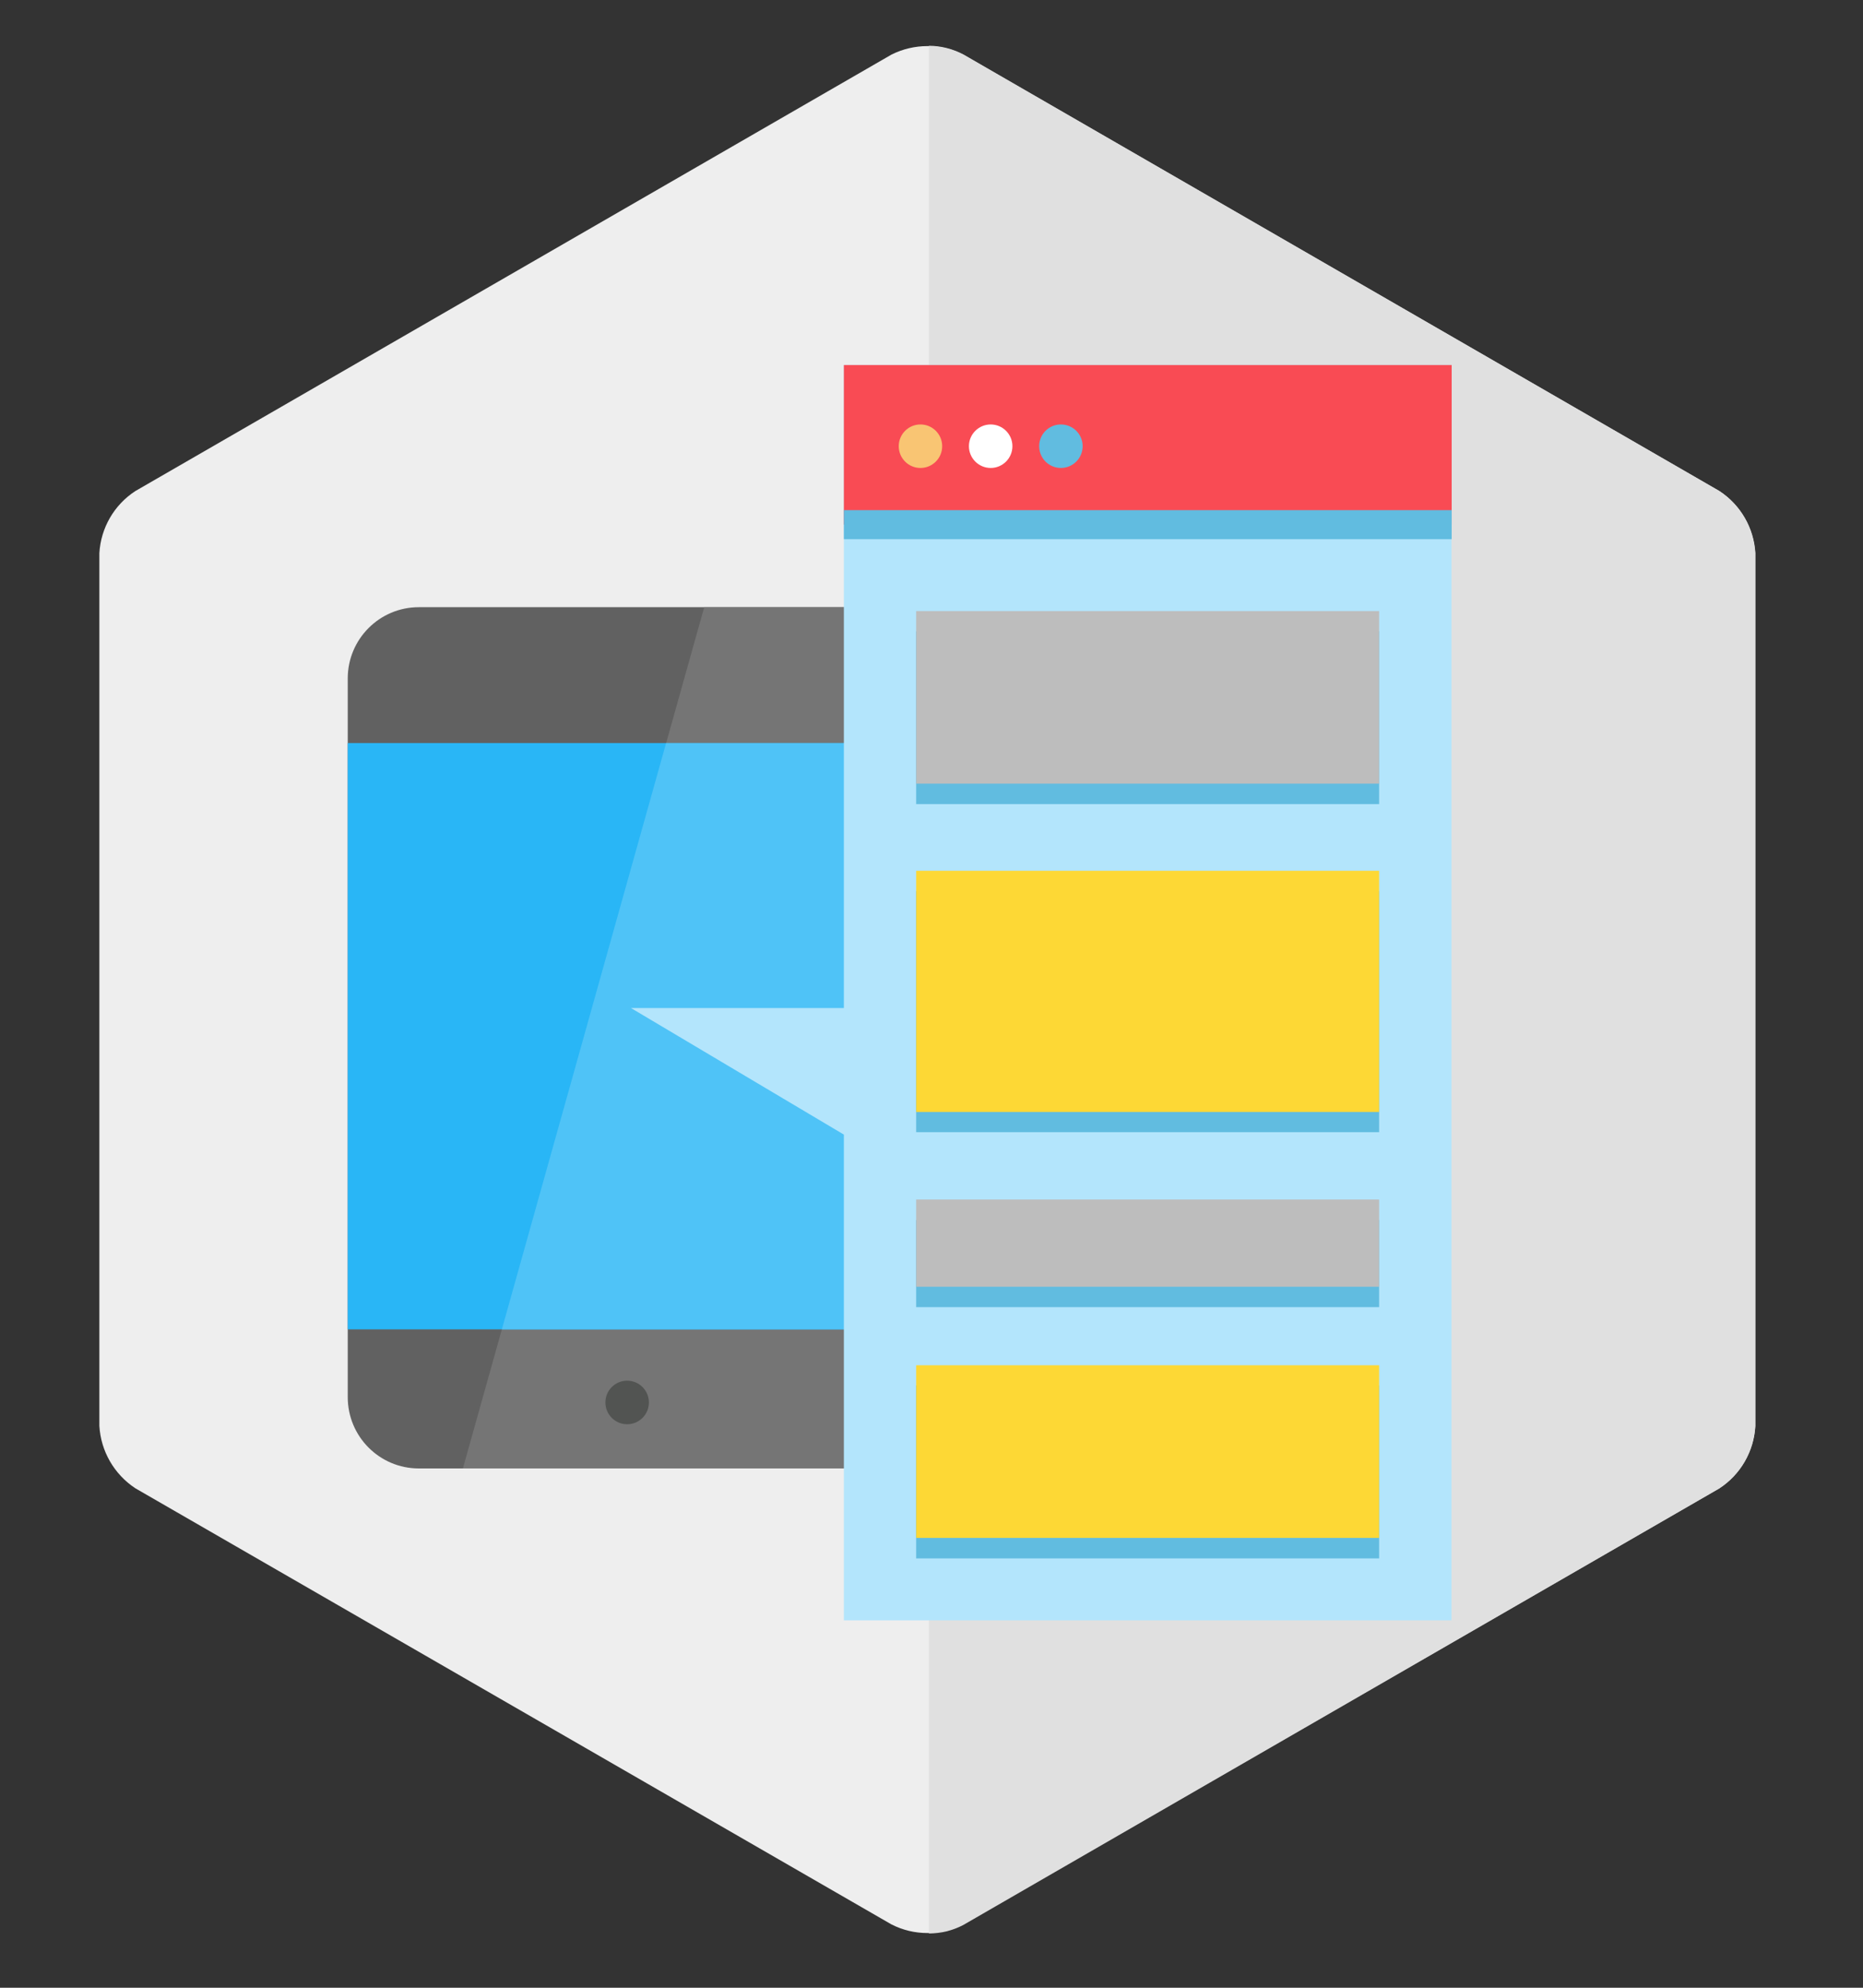 <?xml version="1.0" encoding="utf-8"?>
<!-- Generator: Adobe Illustrator 16.0.0, SVG Export Plug-In . SVG Version: 6.00 Build 0)  -->
<!DOCTYPE svg PUBLIC "-//W3C//DTD SVG 1.1//EN" "http://www.w3.org/Graphics/SVG/1.1/DTD/svg11.dtd">
<svg version="1.1" id="Layer_1" xmlns="http://www.w3.org/2000/svg" xmlns:xlink="http://www.w3.org/1999/xlink" x="0px" y="0px"
	 width="450px" height="480px" viewBox="-216 -231 450 480" enable-background="new -216 -231 450 480" xml:space="preserve">
<rect x="-216" y="-231" width="450" height="480" fill="#333333" stroke="none"/>
<g>
	<g>
		<path fill="#EEEEEE" d="M-192-97.412c0.352-6.106,3.568-11.679,8.698-15.012L-0.684-217.807c5.468-2.747,11.926-2.747,17.369,0
			l182.617,105.384c5.13,3.333,8.358,8.906,8.698,15.012v210.728c-0.34,6.119-3.568,11.691-8.698,15.077L16.686,233.699
			c-5.469,2.786-11.927,2.786-17.369,0l-182.618-105.306c-5.13-3.386-8.346-8.958-8.698-15.077V-97.412z"/>
		<path fill="#E0E0E0" d="M199.225-112.476L16.633-217.885c-2.564-1.328-5.364-2.057-8.268-2.057v455.829
			c2.904,0,5.704-0.677,8.293-2.031l182.566-105.384c5.183-3.333,8.386-8.905,8.749-15.024V-97.463
			C207.558-103.596,204.329-109.143,199.225-112.476z"/>
	</g>
	<g>
		<path fill="#616161" d="M-10.358-84.353v207.954H-114.83c-9.492,0-17.174-7.707-17.174-17.212V-67.179
			c0-9.492,7.682-17.2,17.174-17.2h104.472V-84.353z"/>
		<polygon fill="#757575" points="-10.358,-84.353 -10.358,123.602 -104.192,123.602 -45.902,-84.353 		"/>
		<path fill="#525452" d="M-64.521,102.405c2.903,0,5.26,2.344,5.26,5.261c0,2.916-2.356,5.26-5.26,5.26
			c-2.891,0-5.248-2.344-5.248-5.26C-69.768,104.749-67.411,102.405-64.521,102.405z"/>
		<rect x="-132.003" y="-51.568" fill="#29B6F6" width="121.646" height="141.579"/>
		<polygon fill="#4FC3F7" points="-10.358,-51.568 -10.358,90.011 -94.779,90.011 -55.107,-51.568 		"/>
		<polygon fill="#B3E5FC" points="134.594,-105.224 134.594,-142.851 -12.167,-142.851 -12.167,-30.424 -12.167,-10.139 
			-12.167,12.425 -63.583,12.425 -12.167,42.982 -12.167,160.268 134.594,160.268 134.594,-84.235 		"/>
		<g>
			<rect x="5.292" y="63.606" fill="#61BCE0" width="111.829" height="21.04"/>
			<rect x="5.292" y="-78.559" fill="#61BCE0" width="111.829" height="41.729"/>
			<polyline fill="#61BCE0" points="47.217,103.552 117.121,103.552 117.121,145.319 5.292,145.319 5.292,103.552 28.676,103.552 
							"/>
			<polyline fill="#61BCE0" points="104.543,-15.815 117.121,-15.815 117.121,42.396 5.292,42.396 5.292,-15.815 85.013,-15.815 			
				"/>
		</g>
		<rect x="-12.167" y="-142.851" fill="#F94B54" width="146.813" height="38.526"/>
		<path fill="#F9C573" d="M6.334-128.503c2.904,0,5.247,2.356,5.247,5.247c0,2.903-2.343,5.26-5.247,5.26
			c-2.903,0-5.247-2.356-5.247-5.26C1.087-126.146,3.431-128.503,6.334-128.503z"/>
		<path fill="#61BCE0" d="M40.251-128.503c2.904,0,5.26,2.356,5.26,5.247c0,2.903-2.355,5.26-5.26,5.26
			c-2.903,0-5.247-2.356-5.247-5.26C35.004-126.146,37.348-128.503,40.251-128.503z"/>
		<path fill="#FFFFFF" d="M23.299-128.503c2.891,0,5.247,2.356,5.247,5.247c0,2.903-2.356,5.26-5.247,5.26
			c-2.902,0-5.26-2.356-5.26-5.26C18.039-126.146,20.396-128.503,23.299-128.503z"/>
		<rect x="-12.167" y="-107.814" fill="#61BCE0" width="146.813" height="7.018"/>
		<g>
			<rect x="5.292" y="58.659" fill="#BDBDBD" width="111.829" height="21.065"/>
			<rect x="5.292" y="-83.441" fill="#BDBDBD" width="111.829" height="41.677"/>
		</g>
		<g>
			<polyline fill="#FDD835" points="47.217,98.683 117.121,98.683 117.121,140.372 5.292,140.372 5.292,98.683 28.676,98.683 			"/>
			<polyline fill="#FDD835" points="104.543,-20.724 117.121,-20.724 117.121,37.514 5.292,37.514 5.292,-20.724 85.013,-20.724 			
				"/>
		</g>
	</g>
</g>
</svg>
